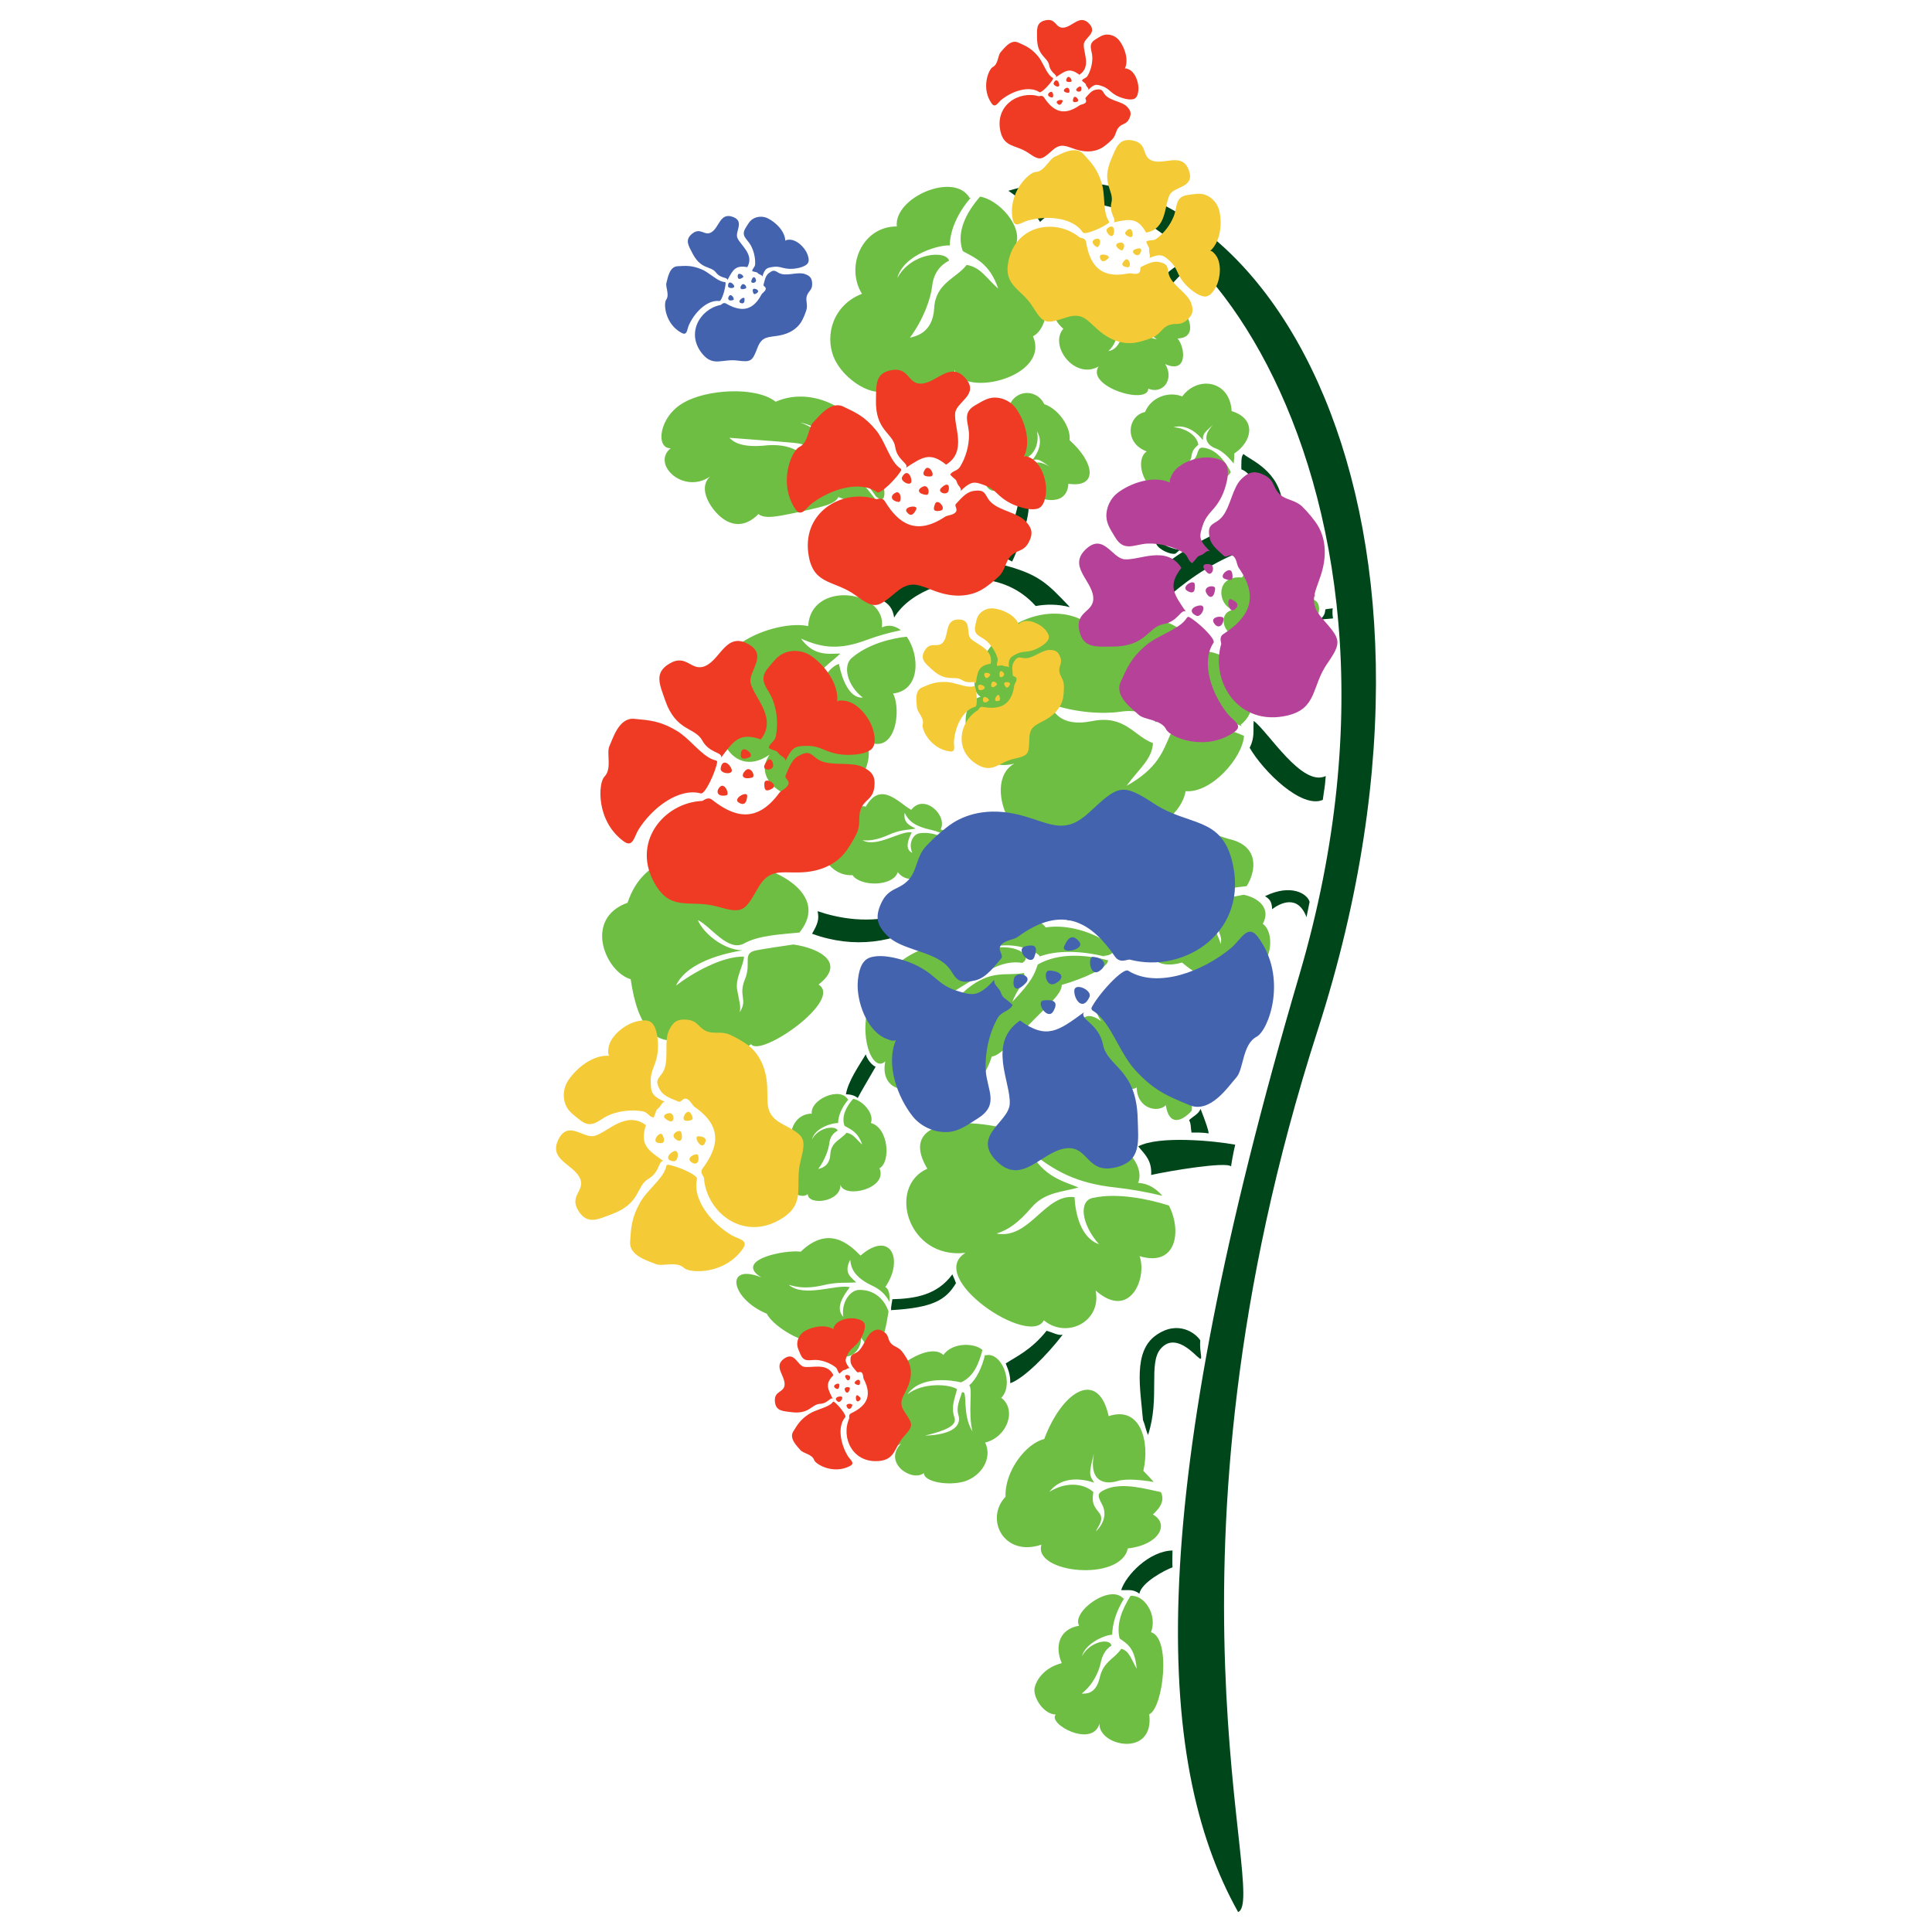 <?xml version="1.0" encoding="utf-8"?>
<!-- Generator: Adobe Illustrator 16.0.0, SVG Export Plug-In . SVG Version: 6.00 Build 0)  -->
<!DOCTYPE svg PUBLIC "-//W3C//DTD SVG 1.1//EN" "http://www.w3.org/Graphics/SVG/1.1/DTD/svg11.dtd">
<svg version="1.1" id="Layer_1" xmlns="http://www.w3.org/2000/svg" xmlns:xlink="http://www.w3.org/1999/xlink" x="0px" y="0px"
	 width="100px" height="100px" viewBox="0 0 100 100" enable-background="new 0 0 100 100" xml:space="preserve">
<path fill="#6EBE44" d="M52.576,12.699c0.389-0.993-0.891-2.367-1.848-2.522c-0.699,0.806-1.253,1.82-0.896,2.82
	c0.655,0.366,1.393,0.635,1.836,1.942c-0.635-0.554-0.9-1.105-1.634-1.227c-0.536,0.702-1.609,0.933-1.681,2.239
	c-0.071,1.306-0.985,1.454-1.257,1.531c0.717-0.975,1.079-2.033,1.153-2.679c0.074-0.645,0.395-1.066,0.876-1.313
	c-0.154-0.543-1.96-0.436-2.682,0.907c0.337-1.271,2.296-1.752,2.718-1.688c0.007-0.743,0.37-1.652,1.099-2.492
	c-0.022,0.01-0.047,0.021-0.068,0.033c-0.798-1.39-3.938-0.024-3.772,1.472c-1.768-0.014-2.69,2.046-1.806,3.486
	c-1.457,0.56-1.942,2.093-1.459,3.279c0.482,1.186,2.169,2.215,2.845,1.619c0.056,1.234,3.465,0.819,3.402-0.962
	c0.491,1.478,4.987,0.353,4.064-1.738C54.659,16.812,54.443,13.199,52.576,12.699z M60.583,38.008
	c-0.383,0.844-0.627,1.75-2.269,2.665c0.633-0.884,1.312-1.357,1.365-2.208c-0.992-0.367-1.449-1.483-3.162-1.139
	c-1.716,0.344-2.041-0.62-2.181-0.899c1.374,0.48,2.806,0.539,3.658,0.411c0.854-0.126,1.448,0.094,1.84,0.548
	c0.688-0.348,0.287-2.316-1.567-2.682c1.707-0.038,2.615,1.979,2.594,2.467c0.974-0.231,2.214-0.121,3.414,0.42
	c-0.019-0.025-0.035-0.051-0.059-0.073c1.699-1.335-0.537-4.375-2.464-3.707c-0.235-1.965-3.062-2.321-4.812-0.873
	c-0.939-1.436-3.01-1.477-4.485-0.556c-1.479,0.919-2.575,3.123-1.701,3.681c-1.601,0.459-0.568,4.108,1.748,3.46
	c-1.854,1.024,0.263,5.645,2.854,3.944c0.947,1.128,5.629-0.28,6.011-2.515c1.35,0.109,2.957-1.754,3.022-2.864
	C63.238,37.576,61.836,37.289,60.583,38.008z M45.053,51.816c0.615-1.766,2.678-3.091,4.013-2.851
	c1.229-1.67,4.536-1.815,5.057-0.96c1.988-0.332,4.568,1.345,3,1.473c0.029,0.012,0.055,0.024,0.078,0.037
	c-1.244-0.312-2.5-0.338-3.383-0.009c-0.045-0.18-1.357-0.975-3.004-0.326c1.89-0.495,2.662,0.364,2.094,0.661
	c-0.451-0.084-1.064-0.006-1.774,0.412c-0.716,0.41-1.893,1.126-3.035,1.885c0.23,0.049,0.744,0.18,1.946-0.943
	c1.29-1.045,2.028-0.656,2.956-0.835c0.138,0.385-0.347,0.812-0.599,1.488c1.049-1.086,1.15-1.457,1.314-1.927
	c1.092-0.619,2.469-0.512,3.635-0.217c0.021,0.382-1.271,0.95-2.396,1.276c0.021,0.479-0.869,1.192-1.649,2.011
	c-0.818,0.78-1.525,1.666-1.97,1.692c-0.366,1.172-1.026,1.696-1.755,1.702c-0.696,0.005-1.462-0.51-1.266-1.489
	c-0.627,2.094-2.857,1.802-2.492,0.039C45.157,55.577,44.374,53.551,45.053,51.816z M66.803,31.24
	c-0.191-0.254-0.898-1.059-1.672-0.846c0.676,0.011,1.337,0.648,1.421,0.941c-0.31,0.224-0.546,0.331-0.687,0.696
	c-0.098,0.252-0.479,0.168-1.166-0.17c0.64,0.495,1.156,0.605,1.333,0.172c0.108-0.267,0.399-0.38,0.573-0.507
	c0.244,0.054-0.479,0.556-0.564,1.258c0.281-0.6,0.945-1.121,0.913-1.285c0.332-0.016,0.711-0.185,1.088-0.472
	c-0.006,0.008-0.011,0.018-0.017,0.028c0.539,0.236,0.137,1.407-0.496,1.464c0.154,0.656-0.689,1.169-1.396,0.832
	c-0.148,0.596-0.851,0.797-1.393,0.573c-0.529-0.23-1.072-0.859-0.885-1.097c-0.52-0.015-0.864-1.17,0.041-1.273
	c-0.819-0.062-1.123-1.794,0.393-1.663c0.251-0.573,2.531-0.557,2.643,0.247c0.534-0.145,1.104,0.381,1.135,0.718
	C67.689,31.124,67.268,31.367,66.803,31.24z M65.361,47.814c0.439-0.787-0.213-1.343-0.986-1.502
	c-0.348,0.07-0.792,0.147-1.048,0.207c-0.449,0.106-0.134,0.478-0.265,1.109c-0.133,0.635,0.265,0.768,0.104,1.243
	c0-0.185-0.134-0.371-0.291-0.82c-0.159-0.449,0.078-0.923,0.078-1.294c-0.659-0.027-1.608,0.634-2.22,1.11
	c0.369-0.768,1.348-1.189,2.166-1.349c-0.605-0.026-1.188-0.686-1.295-1.161c0.346,0.211,0.848,1.24,1.349,0.898
	c0.438-0.3,1.06-0.319,1.575-0.388c0.496-0.794,0.662-2.088-0.913-2.439c-2.222-0.74-3.277-0.528-4.019,1.374
	c-1.32,0.792-1.162,2.483-0.369,2.8c-0.16,1.743,0.477,2.642,1.955,2.219c1.059,0.898,2.219,1.375,3.17,0.211
	C65.678,50.667,66.154,48.396,65.361,47.814z M62.768,24.905c0.483-0.043,0.774-0.191,0.939-0.471
	c-0.195-0.388-0.645-1.109-1.309-1.242c-0.297-0.059-0.334-0.013-0.445,0.334c-0.112,0.348-0.512,0.569-0.926,0.613
	c0.136-0.082,0.578-0.129,0.631-0.463c0.05-0.334,0.113-0.434,0.369-0.661c-0.074-0.464-0.631-0.851-1.28-0.903
	c0.701-0.196,1.315,0.394,1.51,0.671c0.022-0.269-0.038-0.302,0.525-0.787c-0.642,0.673-0.257,1.074,0.159,1.221
	c0.295,0.104,0.664,0.449,0.912,0.779c0.022-0.153,0.035-0.328,0.033-0.523c0.926-0.614,1.18-1.792-0.137-2.194
	c-0.081-1.577-1.743-1.86-2.557-0.759c-0.735-0.293-1.631,0.068-1.924,0.806c-0.908,0.185-1.105,1.608,0.086,2.039
	c-0.789,0.531,0.103,2.819,1.629,1.977C61.525,25.989,62.717,25.584,62.768,24.905z M51.752,25.262
	c0.15,0.382,0.33,0.526,0.594,0.509c0.252-0.403,0.785-1.083,0.739-1.701c-0.021-0.277-0.076-0.306-0.415-0.262
	c-0.337,0.05-0.615-0.167-0.756-0.498c0.104,0.071,0.248,0.42,0.55,0.308c0.308-0.106,0.413-0.084,0.688,0.067
	c0.412-0.214,0.646-0.761,0.522-1.358c0.375,0.603-0.036,1.239-0.245,1.492c0.26-0.042,0.272-0.121,0.896,0.334
	c-0.83-0.514-1.097-0.003-1.124,0.401c-0.02,0.295-0.241,0.741-0.458,1.113c0.136-0.052,0.289-0.117,0.466-0.192
	c0.775,0.527,2.034,0.695,2.089-0.435c1.563,0.226,1.353-1.11,0.063-2.256c0.084-0.609-0.514-1.596-1.312-1.866
	c-0.435-0.909-1.841-0.759-1.897,0.552c-0.772-0.599-2.093,2.008-1.139,2.622C50.745,25.08,51.251,25.687,51.752,25.262z
	 M42.367,50.96c1.402-1.083,0.152-1.86-1.299-2.074c-0.654,0.099-1.458,0.213-1.906,0.3c-0.786,0.15-0.241,0.647-0.607,1.509
	c-0.354,0.861,0.17,1.048-0.275,1.705c0.083-0.256-0.003-0.519-0.118-1.131c-0.128-0.615,0.315-1.253,0.348-1.756
	c-1.134-0.023-2.678,0.852-3.519,1.502c0.467-1.042,2.025-1.595,3.44-1.825c-1.022-0.029-2.038-0.912-2.311-1.564
	c0.65,0.289,1.56,1.677,2.403,1.202c0.752-0.416,1.861-0.461,2.853-0.56c0.473-0.569,0.656-1.251,0.239-1.91
	c-0.393-0.651-1.388-1.28-2.72-1.58c-1.944-0.561-3.169-0.596-4.193-0.299c-0.996,0.315-1.789,0.962-2.22,2.247
	c-2.298,0.826-1.15,3.575,0.162,3.958c0.366,2.549,1.325,3.606,2.915,3.006c1.176,1.291,1.045,2.119,3.316,0.354
	C39.353,54.764,43.664,51.761,42.367,50.96z M35.38,20.846c1.182-0.698,3.756-0.859,4.769-0.052
	c2.192-0.971,4.744,0.933,4.303,2.046c1.282,1.179,1.732,3.601,0.914,2.87c0.012,0.023,0.022,0.045,0.031,0.066
	c-0.587-0.85-1.286-1.667-2.054-1.914c0.051-0.158-0.264-1.641-1.922-1.994c1.72,0.628,1.645,1.837,1.127,1.732
	c-0.262-0.334-0.738-0.622-1.498-0.682c-0.753-0.07-2.034-0.157-3.299-0.258c0.168,0.15,0.515,0.556,1.989,0.386
	c1.522-0.093,1.865,0.627,2.6,1.029c-0.099,0.396-0.642,0.464-1.126,0.864c1.242-0.262,1.482-0.52,1.84-0.802
	c1.065,0.129,1.783,1.076,2.36,1.844c-0.113,0.276-1.114,0.117-2.021-0.253c-0.174,0.415-1.06,0.538-1.96,0.759
	c-0.908,0.176-1.809,0.434-2.175,0.121c-0.738,0.749-1.489,0.616-2.088,0.027c-0.57-0.571-0.982-1.445-0.418-1.971
	c-1.366,0.95-3.06-0.637-2.037-1.463C33.913,23.221,34.104,21.561,35.38,20.846z M44.125,34.023
	c-0.532,0.388-0.29,1.455,0.534,2.084c-0.727,0.049-1.091-1.018-1.237-1.746c-1.113,0.388-1.332,2.861-2.593,3.2
	c0.388-0.387,0.703-0.872,1.091-1.89c0.389-1.018,1.09-1.357,1.576-1.843c-0.583,0-1.358,0.17-2.037-0.774
	c1.042,0.46,1.935,0.62,3.394,0.071c0.582-0.218,1.21-0.39,1.775-0.504c-0.283-0.228-0.621-0.312-0.981-0.146
	c0.256-1.942-3.687-2.458-3.816-0.067c-1.679-0.377-5.784,1.253-4.008,3.425c-1.357,1.617-0.065,4.654,2.004,3.232
	c-1.293,1.939,3.038,3.231,3.361,1.681c0.97,0.453,2.132-1.034,1.68-2.392c1.487,0.776,1.803-1.604,1.357-2.456
	c1.439-0.174,1.377-1.994,0.709-2.943C46.166,33.032,44.965,33.321,44.125,34.023z M59.23,16.332
	c-0.324,0.191-0.02,0.813,0.643,1.219c-0.504-0.012-0.896-0.641-1.092-1.065c-0.733,0.16-0.57,1.56-1.412,1.684
	c0.223-0.2,0.382-0.458,0.523-1.019c0.141-0.561,0.592-0.715,0.869-0.965c-0.408-0.032-0.933,0.021-1.529-0.556
	c0.791,0.321,1.438,0.461,2.394,0.229c0.382-0.093,0.802-0.158,1.185-0.191c-0.229-0.146-0.477-0.212-0.707-0.137
	c-0.069-1.094-2.908-1.607-2.69-0.25c-1.229-0.306-3.903,0.398-2.376,1.736c-0.747,0.848,0.552,2.653,1.822,1.956
	c-0.659,1.036,2.551,2.013,2.576,1.145c0.74,0.311,1.367-0.475,0.875-1.274c1.146,0.525,1.061-0.816,0.641-1.326
	c0.986-0.022,0.71-1.063,0.117-1.642C60.537,15.877,59.73,15.977,59.23,16.332z M56.604,61.997c-0.772,0.11-0.672,1.325,0.278,2.403
	c-0.96-0.336-1.222-1.614-1.265-2.435c-1.537-0.194-2.319,2.206-4.036,1.884c0.586-0.188,1.094-0.516,1.808-1.347
	c0.711-0.833,1.699-0.805,2.432-1.042c-0.762-0.309-1.812-0.546-2.51-1.869c1.271,1.022,2.407,1.659,4.426,1.873
	c0.807,0.09,1.662,0.244,2.426,0.43c-0.324-0.381-0.748-0.646-1.253-0.668c0.724-1.843-4.329-4.461-4.979-2.096
	c-2.121-1.273-7.819-1.793-5.932,1.362c-2.099,0.925-1.018,4.705,1.973,4.354c-2.082,1.287,3.324,4.903,4.058,3.494
	c1.179,0.977,3,0.079,2.681-1.544c1.788,1.579,2.681-0.678,2.271-1.78c1.916,0.586,2.201-1.301,1.52-2.619
	C59.473,62.068,57.844,61.727,56.604,61.997z M45.076,58.127c0.194-0.493-0.442-1.176-0.917-1.253
	c-0.348,0.399-0.624,0.903-0.446,1.401c0.325,0.183,0.692,0.313,0.913,0.966c-0.316-0.277-0.448-0.55-0.813-0.61
	c-0.267,0.35-0.801,0.464-0.836,1.113c-0.035,0.648-0.49,0.724-0.625,0.761c0.356-0.483,0.536-1.011,0.573-1.331
	c0.037-0.32,0.197-0.529,0.436-0.652c-0.077-0.271-0.974-0.217-1.333,0.451c0.167-0.634,1.142-0.871,1.352-0.84
	c0.003-0.371,0.183-0.82,0.546-1.238c-0.011,0.004-0.024,0.011-0.035,0.018c-0.396-0.691-1.957-0.014-1.875,0.73
	c-0.878-0.008-1.338,1.019-0.897,1.732c-0.725,0.275-0.966,1.04-0.725,1.629c0.239,0.591,1.078,1.104,1.414,0.805
	c0.028,0.614,1.722,0.407,1.691-0.478c0.245,0.733,2.478,0.177,2.021-0.863C46.111,60.172,46.005,58.376,45.076,58.127z
	 M60.958,55.7c-0.315-0.312-0.849-0.173-0.979,0.397c-0.203-0.494,0.275-0.728,0.645-0.82c-0.449-0.646-1.999-0.844-2.516-1.666
	c0.32,0.265,0.699,0.49,1.396,0.754c0.694,0.26,1.057,0.664,1.424,0.949c-0.123-0.346-0.416-0.799,0.006-1.135
	c-0.086,0.538,0.11,1.057,0.607,1.938c0.189,0.354,0.307,0.75,0.318,1.129c0.119-0.215,0.168-0.442,0.07-0.663
	c0.995-0.104,0.889-2.178-0.56-2.201c-0.343-0.834-0.956-2.85-2.394-2.313c-0.646-0.973-3.043-0.764-1.979,0.785
	c-1.548-1.144-1.398,1.775-0.1,2.164c0.14,0.709,1.377,1.64,1.938,1.267c0.032,1.144,1.134,1.319,1.509,0.916
	c0.156,1.083,0.809,0.872,1.34,0.291C61.751,56.948,61.512,56.195,60.958,55.7z M47.625,43.127
	c-0.352,0.023-0.628,0.518-0.404,1.017c-0.422-0.189-0.201-0.723-0.029-1.057c-0.574-0.114-1.792,0.811-2.548,0.406
	c0.353,0.03,0.751-0.012,1.364-0.285c0.597-0.276,1.013-0.246,1.387-0.321c-0.261-0.142-0.656-0.273-0.569-0.816
	c0.206,0.452,0.579,0.714,1.373,0.884c0.312,0.072,0.621,0.194,0.875,0.362c-0.078-0.197-0.2-0.344-0.387-0.389
	c0.375-0.715-0.846-1.885-1.522-1.011c-0.668-0.371-1.573-1.524-2.354-0.166c-0.608-0.199-2.599,0.93-1.337,1.681
	c-1.676-0.451-0.877,1.965,0.652,1.865c0.419,0.61,2.108,0.592,2.341-0.154c0.692,0.843,1.713-0.043,1.672-0.593
	c0.818,0.476,1.115-0.296,1.003-0.977C48.808,43.279,48.223,43.05,47.625,43.127z M59.673,78.391
	c0.476-0.436,0.589-0.783,0.414-1.16c-0.729-0.145-2.019-0.543-2.897-0.127c-0.396,0.188-0.404,0.285-0.15,0.761
	c0.259,0.469,0.1,1-0.311,1.396c0.047-0.191,0.478-0.603,0.145-0.982c-0.322-0.394-0.354-0.563-0.283-1.053
	c-0.544-0.486-1.473-0.521-2.277-0.005c0.676-0.895,1.836-0.646,2.32-0.479c-0.207-0.36-0.331-0.334-0.01-1.51
	c-0.292,1.515,0.604,1.614,1.211,1.428c0.443-0.137,1.218-0.063,1.883,0.047c-0.148-0.171-0.33-0.361-0.539-0.578
	c0.344-1.441-0.109-3.389-1.794-2.83c-0.536-2.43-2.376-1.361-3.337,1.186c-0.938,0.222-2.052,1.658-2.001,2.985
	c-1.091,1.153-0.093,3.142,1.858,2.481c-0.447,1.479,4.102,1.947,4.471,0.195C59.964,79.979,60.57,78.891,59.673,78.391z
	 M49.741,71.551c-0.469-0.111-2.074-0.373-2.773,0.62c0.802-0.638,2.19-0.528,2.571-0.267c-0.147,0.562-0.32,0.914-0.134,1.479
	c0.128,0.387-0.399,0.656-1.529,0.924c1.226-0.037,1.938-0.406,1.728-1.084c-0.129-0.418,0.102-0.832,0.183-1.146
	c0.339-0.175-0.026,1.11,0.55,2.018c-0.248-0.974,0.026-2.228-0.169-2.386c0.375-0.34,0.657-0.902,0.82-1.604
	c0.003,0.016,0.006,0.033,0.008,0.051c0.861-0.243,1.518,1.516,0.829,2.193c0.815,0.616,0.319,2.03-0.832,2.318
	c0.399,0.841-0.229,1.751-1.08,2.014c-0.842,0.237-2.085,0.026-2.094-0.434c-0.622,0.48-2.141-0.539-1.18-1.53
	c-1.019,0.718-3.045-1.021-1.144-2.327c-0.257-0.912,2.433-3.093,3.335-2.258c0.487-0.684,1.658-0.615,2.021-0.255
	C50.67,70.563,50.41,71.253,49.741,71.551z M44.478,66.766c-0.429-0.011-0.948,0.588-0.829,1.392
	c-0.428-0.448-0.012-1.076,0.338-1.531c-0.661-0.181-2.37,0.563-3.164-0.127c0.419,0.123,0.9,0.218,1.715,0.039
	c0.807-0.206,1.302-0.118,1.779-0.165c-0.237-0.248-0.68-0.463-0.307-1.173c0.041,0.6,0.385,1.001,1.223,1.39
	c0.329,0.161,0.613,0.422,0.808,0.793c0.019-0.387-0.029-0.672-0.218-0.771c0.97-1.389,0.294-2.979-1.282-1.625
	c-0.567-0.566-1.639-1.603-3.096-0.201c-0.865-0.113-3.487,0.443-2.038,1.331c-1.929-0.771-1.584,1.114,0.285,1.879
	c0.317,0.705,2.491,2.011,2.868,1.159c0.722,1.642,1.981,1.158,2.017,0.078c0.841,1.351,1.202,0.05,1.413-1.35
	C45.766,67.214,45.22,66.752,44.478,66.766z M59.575,84.482c0.353-0.916-0.367-1.961-1.06-1.877
	c-0.459,0.729-0.74,1.473-0.563,2.203c0.364,0.26,0.784,0.455,0.883,1.566c-0.284-0.498-0.392-0.936-0.799-1.033
	c-0.354,0.531-0.935,0.647-1.121,1.521c-0.214,0.883-0.771,0.798-0.929,0.797c0.59-0.448,0.897-1.152,0.986-1.587
	c0.088-0.437,0.273-0.718,0.56-0.896c-0.079-0.403-1.118-0.228-1.532,0.552c0.2-0.729,1.305-1.133,1.566-1.111
	c0.013-0.532,0.178-1.18,0.633-1.907c-0.016,0.011-0.032,0.022-0.047,0.035c-0.701-0.793-2.713,0.7-2.295,1.401
	c-1.107,0.193-1.246,1.148-0.9,1.938c-0.809,0.207-1.268,0.75-1.4,1.253c-0.121,0.481,0.446,1.396,1.09,1.407
	c-0.446,0.484,1.899,1.752,2.262,0.47c-0.059,1.168,2.854,1.786,2.576-0.485C60.204,88.418,60.637,84.793,59.575,84.482z"/>
<path fill="#00461B" d="M53.834,11.485c5.495-5.284,21.348,12.023,13.422,38.972c-7.927,26.951-7.609,40.586-3.171,48.511
	c1.586-0.634-4.756-18.071,4.122-45.657c8.877-27.583-3.486-47.242-16.012-43.436C53.357,10.667,53.834,11.485,53.834,11.485z
	 M64.891,37.313c0.754,0.555,2.498,3.449,3.729,2.854c-0.057,0.72-0.073,0.622-0.152,1.234c-1.09,0.477-3.07-1.465-3.785-2.694
	C64.957,38.153,64.852,37.829,64.891,37.313z M55.227,47.615c0.588-0.748,1.672-2.224,1.617-3.402
	c0.361,0.088,0.706-0.061,1.006-0.104c-0.104,0.969-0.672,2.671-1.886,3.721C55.797,47.667,55.418,47.625,55.227,47.615z
	 M68.98,31.486c-0.127,0.013-0.254,0.032-0.381,0.053c-0.022,0.29-0.102,0.361-0.271,0.53c0.194-0.016,0.424-0.039,0.669-0.059
	C68.965,31.833,68.959,31.657,68.98,31.486z M65.844,47.06c0.407-0.309,1.331-0.79,1.78,0.413c0.006-0.023,0.129-0.63,0.161-0.79
	c-0.109-0.417-0.954-0.962-2.309-0.297C65.716,46.533,65.834,46.672,65.844,47.06z M67.811,26.679
	c-3.408-0.714-8.957,2.854-9.694,5.072c0.846-0.159,1.108-0.211,1.479-0.053c0.846-0.792,3.91-3.964,8.453-3.805
	C67.996,27.365,67.811,26.679,67.811,26.679z M52.243,43.118c-1.981,3.883-5.852,6.798-10.211,5.213
	c0.286-0.501,0.381-0.739,0.286-1.168c2.099,0.716,6.537,1.319,9.209-4.916C51.75,42.82,51.927,42.879,52.243,43.118z
	 M64.361,23.498c0.344,0.317,1.875,0.846,2.033,2.642c-0.316,0.053-0.526,0.106-0.791,0.133c-0.266-0.688-0.769-1.77-1.351-1.981
	C64.255,23.947,64.229,23.63,64.361,23.498z M52.734,25.902c-0.24,1.255-0.67,2.209-1.195,2.853
	c0.298,0.025,0.585,0.168,0.848,0.311c0.235-0.461,1.023-2.45,0.823-3.058C52.911,25.918,52.734,25.902,52.734,25.902z
	 M59.588,27.406c0.354,0.21,0.383,0.53,0.581,0.718c0.2,0.188,0.746,0.322,0.896,0.346c-0.102,0.071-0.172,0.156-0.23,0.188
	c-0.225,0.062-0.834-0.191-0.98-0.49c-0.148-0.3-0.305-0.488-0.371-0.519C59.514,27.563,59.588,27.406,59.588,27.406z
	 M45.675,26.126c0.347,0.932,1.772,2.141,2.727,2.594c-0.335,0.096-0.62,0.262-0.955,0.381c-0.875-0.268-2.817-1.66-3.03-2.762
	C44.776,26.508,45.54,26.452,45.675,26.126z M45.61,31.035c0.764-0.944,2.633-2.761,6.25-1.813c1.891,0.495,2.314,0.929,3.518,2.204
	c-0.641-0.168-1.249-0.153-1.771-0.058c-0.791-0.891-1.86-1.336-2.959-1.384c-1.205-0.053-3.482,0.5-4.367,1.98
	C46.207,31.464,45.992,31.25,45.61,31.035z M61.301,13.537c-0.404,0.184-1.145,0.72-1.347,1.126
	c0.147,0.111,0.351,0.276,0.351,0.424c0.258-0.277,1.09-1.22,1.237-1.201C61.338,13.72,61.301,13.537,61.301,13.537z M63.934,59.249
	c-1.074-0.202-3.961-0.481-5.019,0.088c0.358,0.429,0.715,0.739,0.668,1.479c0.946-0.213,3.886-0.701,4.135-0.444
	C63.807,59.773,63.934,59.249,63.934,59.249z M44.398,56.831c0.157-0.313,0.49-0.856,0.925-1.617
	c-0.193-0.069-0.447-0.394-0.511-0.64c-0.377,0.627-0.916,1.394-1.026,2.068C44.084,56.643,44.267,56.727,44.398,56.831z
	 M61.547,57.977c0.247-0.229,0.471-0.299,0.596-0.58c0.283,0.736,0.414,1.109,0.414,1.268c-0.363-0.061-0.759-0.043-0.885-0.043
	C61.625,58.369,61.654,58.161,61.547,57.977z M49.419,43.95c0.2-0.079,0.454-0.161,0.8-0.032c0.157-0.345,0.267-0.47,0.267-0.721
	c-0.379-0.12-0.779-0.143-1.176,0C49.366,43.436,49.513,43.66,49.419,43.95z M59.161,73.501c-0.142-1.647-0.519-3.53,0.659-4.378
	c1.177-0.848,2.117-0.071,2.307,0.259c-0.07,0.659,0.234,1.201-0.165,0.824s-1.224-1.154-1.883-0.399
	c-0.659,0.754-0.022,2.563-0.659,4.471C59.303,73.995,59.256,73.712,59.161,73.501z M52.055,70.573
	c0.52-0.345,1.318-0.689,2.118-1.694c0.376,0.111,0.581,0.253,0.831,0.206c-0.831,1.081-2.023,2.272-2.714,2.51
	C52.307,71.124,52.148,70.811,52.055,70.573z M46.187,67.248c1.114-0.03,2.306-0.188,3.106-1.287
	c0.079,0.173,0.157,0.362,0.188,0.456c-0.518,0.863-1.176,1.271-3.357,1.396C46.108,67.625,46.171,67.438,46.187,67.248z
	 M58.032,82.302c0.235-0.753,1.436-2.024,2.657-2.048c0,0.212-0.021,0.612,0,0.871c-0.398,0.143-1.601,0.777-1.717,1.364
	C58.645,82.23,58.361,82.325,58.032,82.302z"/>
<path fill="#B64198" d="M66.625,37.038c1.564-0.362,1.251-1.507,2.074-2.693c0.781-1.128,0.689-1.255-0.247-2.317
	c-0.749-0.85-0.386-1.328-0.079-2.273c0.367-1.138,0.171-1.99-0.163-2.552c-0.167-0.279-0.517-0.701-0.808-0.983
	c-0.353-0.338-0.795-0.332-1.107-0.587c-0.439-0.363-0.275-0.758-0.859-1.046c-0.506-0.248-0.804-0.162-1.179,0.204
	c-0.465,0.451-0.553,1.4-0.981,1.938c-0.377,0.473-0.838,0.278-0.662,1.117c0.084,0.403,0.498,0.699,0.748,0.933
	c0.127,0.118,0.312-0.159,0.498,0.028c0.16,0.158,0.152,0.435,0.257,0.583c1.137,1.63,0.427,2.634-0.788,3.424
	c-0.266,0.17-0.1,0.446-0.12,0.521C62.641,35.285,64.107,37.619,66.625,37.038z M61.161,32.281c-0.517,0.424-1.32,0.673-1.853,1.126
	c-0.785,0.672-0.979,1.179-1.309,1.905c-0.33,0.734,0.643,1.4,0.93,1.678c0.297,0.285,1.17,0.238,1.432,0.764
	c0.213,0.424,2.06,1.176,3.531,0.132c0.484-0.345-0.076-0.597-0.351-0.937c-0.84-1.046-1.383-2.667-0.74-3.666
	c0.192-0.169-0.858-1.158-1.282-1.359c-0.023,0.01-0.047,0.02-0.07,0.028C61.374,32.073,61.277,32.184,61.161,32.281z M57.57,33.467
	c1.777-0.001,1.846-1.02,2.65-1.161c0.762-0.134,0.896-0.799,1.158-0.649c-0.607-0.894-0.958-1.327-0.229-2.266
	c-0.772-1.194-2.18-0.37-2.95-0.443c-0.642-0.06-1.078-1.364-1.981-0.535c-0.955,0.88,0.271,1.603,0.365,2.467
	c0.09,0.833-0.947,0.708-0.716,1.769C56.066,33.567,56.743,33.467,57.57,33.467z M62.621,28.519
	c-0.166-0.152-0.396-0.393-0.469-0.633c-0.066-0.224,0.039-0.485,0.105-0.698c0.104-0.32,0.266-0.532,0.485-0.773
	c0.338-0.368,0.553-0.757,0.694-1.253c0.086-0.297,0.172-0.692,0.078-1.016c-0.099-0.342-0.535-0.426-0.828-0.46
	c-0.693-0.08-1.808,0.278-2.076,0.991c-0.041,0.11-0.088,0.176-0.047,0.302c-0.865-0.392-2.033,0.017-2.709,0.526
	c-0.357,0.27-0.608,0.749-0.588,1.244c0.021,0.406,0.25,0.715,0.459,1.067c0.465,0.782,1.004,0.34,1.691,0.319
	c0.607-0.017,1.279,0.142,1.829,0.463c0.254,0.148,0.224,0.419,0.457,0.549c0.112-0.097,0.192-0.217,0.274-0.311
	c0.062-0.07,0.176-0.086,0.239-0.122C62.354,28.643,62.463,28.482,62.621,28.519z M63.339,32.031
	c0.019-0.188-0.692-0.137-0.522,0.187C62.984,32.54,63.291,32.483,63.339,32.031z M61.843,30.25
	c-0.026-0.312-0.745,0.118-0.392,0.332C61.807,30.794,61.868,30.558,61.843,30.25z M62.896,30.469
	c0.015-0.223-0.649-0.139-0.457,0.222C62.629,31.05,62.863,30.911,62.896,30.469z M63.775,29.655
	c-0.086-0.403-0.739,0.165-0.387,0.304C63.745,30.097,63.85,30.009,63.775,29.655z M61.923,31.871
	c0.24,0.116,0.548-0.525,0.228-0.533C61.827,31.33,61.414,31.625,61.923,31.871z M62.479,29.634
	c0.264,0.255,0.453-0.344,0.158-0.419C62.344,29.141,62.1,29.261,62.479,29.634z M63.729,31.021
	c-0.283-0.124-0.129,0.774,0.17,0.533C64.197,31.313,64.008,31.142,63.729,31.021z"/>
<path fill="#F4CB36" d="M52.184,13.583c-0.226,1.227,0.688,1.356,1.279,2.308c0.563,0.905,0.684,0.879,1.729,0.539
	c0.836-0.272,1.063,0.134,1.646,0.645c0.698,0.613,1.365,0.736,1.868,0.671c0.25-0.034,0.658-0.152,0.949-0.273
	c0.351-0.145,0.48-0.464,0.761-0.607c0.396-0.203,0.625,0.037,1.011-0.292c0.333-0.283,0.362-0.522,0.219-0.903
	c-0.179-0.47-0.826-0.826-1.078-1.297c-0.223-0.414,0.06-0.682-0.592-0.816c-0.313-0.064-0.652,0.139-0.896,0.246
	c-0.123,0.054,0.018,0.27-0.174,0.346c-0.162,0.066-0.356-0.026-0.493,0.002c-1.513,0.308-2.011-0.509-2.197-1.618
	c-0.04-0.24-0.288-0.207-0.334-0.246C54.66,11.284,52.545,11.611,52.184,13.583z M57.258,11.157
	c-0.145-0.499-0.072-1.148-0.23-1.667c-0.236-0.767-0.539-1.063-0.953-1.521c-0.424-0.461-1.196,0.025-1.482,0.146
	c-0.294,0.123-0.529,0.76-0.984,0.785c-0.367,0.02-1.474,1.104-1.184,2.477c0.098,0.451,0.448,0.129,0.775,0.039
	c1.005-0.276,2.324-0.163,2.84,0.603c0.063,0.19,1.091-0.256,1.363-0.497c0-0.02,0-0.038,0.002-0.058
	C57.341,11.372,57.291,11.271,57.258,11.157z M57.52,8.232c-0.547,1.267,0.157,1.629,0.01,2.246
	c-0.139,0.584,0.295,0.886,0.104,1.027c0.824-0.159,1.241-0.274,1.687,0.534c1.091-0.183,0.937-1.439,1.227-1.966
	c0.241-0.439,1.307-0.348,0.992-1.247c-0.333-0.953-1.227-0.301-1.871-0.5c-0.622-0.193-0.213-0.895-1.04-1.056
	C57.911,7.129,57.773,7.643,57.52,8.232z M59.488,13.357c0.16-0.071,0.402-0.162,0.596-0.139c0.182,0.021,0.334,0.177,0.465,0.292
	c0.195,0.173,0.299,0.352,0.401,0.584c0.157,0.354,0.368,0.627,0.679,0.882c0.186,0.152,0.439,0.336,0.7,0.369
	c0.274,0.036,0.47-0.25,0.583-0.448c0.271-0.471,0.359-1.374-0.066-1.787c-0.063-0.063-0.098-0.116-0.201-0.125
	c0.547-0.498,0.617-1.456,0.461-2.094c-0.082-0.338-0.344-0.665-0.703-0.801c-0.297-0.112-0.59-0.042-0.902-0.002
	c-0.7,0.09-0.552,0.611-0.748,1.107c-0.176,0.439-0.496,0.869-0.896,1.161c-0.184,0.135-0.367,0.03-0.53,0.156
	c0.034,0.11,0.096,0.205,0.137,0.292c0.031,0.065,0.007,0.152,0.015,0.209C59.482,13.129,59.563,13.255,59.488,13.357z
	 M56.766,12.785c0.125,0.071,0.312-0.451,0.027-0.431C56.512,12.376,56.457,12.612,56.766,12.785z M58.495,12.269
	c0.229,0.077,0.146-0.567-0.116-0.381C58.118,12.074,58.268,12.191,58.495,12.269z M58.016,12.951
	c0.153,0.08,0.299-0.419-0.019-0.394C57.684,12.582,57.71,12.792,58.016,12.951z M58.322,13.83c0.314,0.063,0.111-0.578-0.098-0.369
	C58.018,13.671,58.047,13.773,58.322,13.83z M57.314,11.826c-0.156,0.135,0.205,0.552,0.311,0.325S57.646,11.539,57.314,11.826z
	 M58.738,12.911c-0.264,0.107,0.104,0.428,0.248,0.242C59.13,12.967,59.121,12.755,58.738,12.911z M57.363,13.375
	c0.176-0.164-0.512-0.331-0.432-0.044C57.012,13.619,57.191,13.537,57.363,13.375z M40.522,63.034
	c1.221-0.804,0.592-1.683,0.919-2.955c0.31-1.211,0.192-1.291-0.943-1.899c-0.908-0.488-0.75-1.013-0.787-1.916
	c-0.045-1.09-0.482-1.755-0.946-2.129c-0.23-0.186-0.662-0.436-1-0.584c-0.406-0.179-0.783-0.033-1.13-0.152
	c-0.492-0.17-0.476-0.559-1.065-0.618c-0.51-0.054-0.736,0.114-0.941,0.547c-0.254,0.53-0.03,1.368-0.227,1.966
	c-0.171,0.521-0.625,0.502-0.211,1.163c0.2,0.315,0.646,0.438,0.934,0.562c0.146,0.061,0.214-0.233,0.434-0.136
	c0.187,0.085,0.267,0.323,0.401,0.417c1.487,1.033,1.198,2.115,0.41,3.174c-0.17,0.229,0.058,0.41,0.063,0.481
	C36.566,62.798,38.557,64.325,40.522,63.034z M34.354,60.699c-0.307,0.525-0.916,0.992-1.225,1.547
	c-0.458,0.822-0.465,1.316-0.515,2.04c-0.05,0.731,0.99,0.993,1.323,1.139c0.343,0.149,1.074-0.166,1.464,0.2
	c0.314,0.295,2.128,0.354,3.057-1.005c0.305-0.446-0.254-0.485-0.595-0.688c-1.048-0.627-2.024-1.84-1.791-2.896
	c0.111-0.205-1.101-0.718-1.526-0.754c-0.017,0.016-0.033,0.03-0.051,0.047C34.468,60.454,34.423,60.579,34.354,60.699z
	 M31.663,62.848c1.517-0.563,1.253-1.453,1.896-1.828c0.609-0.354,0.513-0.967,0.786-0.922c-0.803-0.567-1.238-0.83-0.914-1.861
	c-1.038-0.773-1.978,0.373-2.66,0.557c-0.567,0.15-1.352-0.824-1.86,0.17c-0.539,1.055,0.738,1.282,1.092,1.991
	c0.339,0.685-0.586,0.903-0.053,1.735C30.41,63.408,30.957,63.109,31.663,62.848z M34.411,57.025c-0.19-0.077-0.464-0.211-0.6-0.395
	c-0.128-0.17-0.122-0.426-0.129-0.63c-0.012-0.308,0.057-0.537,0.169-0.813c0.172-0.422,0.232-0.82,0.198-1.291
	c-0.021-0.279-0.072-0.646-0.255-0.893c-0.192-0.261-0.592-0.195-0.852-0.131c-0.619,0.15-1.456,0.809-1.46,1.503
	c0,0.106-0.019,0.179,0.057,0.272c-0.864-0.063-1.733,0.658-2.148,1.306c-0.221,0.344-0.284,0.832-0.108,1.247
	c0.144,0.341,0.44,0.531,0.729,0.767c0.645,0.521,0.966-0.026,1.545-0.263c0.514-0.207,1.138-0.283,1.709-0.184
	c0.263,0.047,0.323,0.287,0.563,0.323c0.065-0.116,0.097-0.245,0.137-0.352c0.03-0.08,0.123-0.13,0.167-0.183
	C34.222,57.216,34.263,57.044,34.411,57.025z M36.134,59.798c-0.043-0.164-0.635,0.103-0.388,0.325
	C35.993,60.344,36.235,60.199,36.134,59.798z M34.293,58.75c-0.121-0.258-0.599,0.336-0.229,0.406
	C34.433,59.227,34.413,59.005,34.293,58.75z M35.261,58.604c-0.058-0.194-0.598,0.086-0.32,0.334
	C35.217,59.186,35.373,58.992,35.261,58.604z M35.755,57.631c-0.201-0.316-0.579,0.375-0.233,0.381
	C35.869,58.018,35.931,57.91,35.755,57.631z M34.874,60.107c0.242,0.022,0.302-0.621,0.025-0.525
	C34.621,59.677,34.362,60.061,34.874,60.107z M34.641,58.023c0.304,0.135,0.277-0.438,0.002-0.408
	C34.37,57.645,34.199,57.825,34.641,58.023z M36.146,58.813c-0.281-0.017,0.134,0.701,0.313,0.401
	C36.64,58.913,36.424,58.826,36.146,58.813z M50.611,39.589c0.781,0.449,1.091-0.142,1.883-0.316
	c0.753-0.166,0.765-0.253,0.783-1.048c0.017-0.636,0.349-0.694,0.836-0.967c0.588-0.328,0.832-0.753,0.908-1.113
	c0.037-0.178,0.057-0.485,0.043-0.713c-0.016-0.273-0.199-0.44-0.23-0.665c-0.043-0.318,0.176-0.417,0.045-0.759
	c-0.111-0.295-0.268-0.373-0.563-0.366c-0.363,0.008-0.765,0.365-1.146,0.422c-0.335,0.051-0.449-0.205-0.699,0.208
	c-0.119,0.198-0.062,0.478-0.048,0.67c0.007,0.097,0.188,0.053,0.194,0.202c0.006,0.126-0.104,0.237-0.117,0.337
	c-0.154,1.106-0.832,1.248-1.634,1.109c-0.173-0.031-0.21,0.146-0.248,0.168C49.641,37.346,49.354,38.867,50.611,39.589z
	 M50.18,35.543c-0.375-0.023-0.801-0.228-1.193-0.244c-0.58-0.023-0.854,0.111-1.266,0.285c-0.417,0.176-0.271,0.821-0.259,1.045
	c0.013,0.23,0.39,0.545,0.298,0.862c-0.075,0.255,0.398,1.27,1.404,1.403c0.331,0.043,0.196-0.275,0.213-0.52
	c0.055-0.751,0.45-1.625,1.096-1.792c0.144,0.004,0.087-0.806-0.01-1.05c-0.013-0.005-0.026-0.01-0.04-0.015
	C50.346,35.539,50.265,35.548,50.18,35.543z M48.248,34.66c0.732,0.679,1.15,0.286,1.535,0.535c0.365,0.236,0.674,0.014,0.726,0.177
	c0.091-0.601,0.112-0.913,0.771-1.021c0.14-0.788-0.756-0.985-1.044-1.31c-0.241-0.27,0.077-0.974-0.611-0.977
	c-0.731-0.003-0.501,0.763-0.792,1.155c-0.281,0.377-0.661-0.071-0.971,0.455C47.591,34.126,47.908,34.344,48.248,34.66z
	 M52.219,34.552c-0.011-0.126-0.014-0.314,0.049-0.439c0.061-0.118,0.201-0.186,0.313-0.247c0.166-0.092,0.313-0.118,0.496-0.133
	c0.277-0.022,0.517-0.101,0.765-0.25c0.147-0.089,0.336-0.219,0.423-0.388c0.09-0.178-0.06-0.38-0.166-0.506
	c-0.257-0.298-0.852-0.576-1.234-0.386c-0.059,0.03-0.104,0.04-0.135,0.107c-0.207-0.492-0.846-0.771-1.315-0.819
	c-0.251-0.026-0.537,0.076-0.718,0.288c-0.147,0.174-0.17,0.391-0.218,0.615c-0.107,0.5,0.285,0.524,0.576,0.777
	c0.256,0.226,0.473,0.548,0.574,0.89c0.049,0.158-0.066,0.258-0.021,0.401c0.084,0.003,0.164-0.016,0.231-0.023
	c0.054-0.005,0.104,0.032,0.146,0.042C52.063,34.501,52.167,34.476,52.219,34.552z M51.172,36.272
	c0.079-0.069-0.232-0.321-0.287-0.123C50.832,36.347,50.979,36.44,51.172,36.272z M51.236,34.968
	c0.106-0.139-0.354-0.236-0.288-0.013C51.014,35.177,51.129,35.104,51.236,34.968z M51.586,35.46
	c0.092-0.086-0.214-0.305-0.271-0.083C51.254,35.597,51.404,35.63,51.586,35.46z M52.26,35.461c0.118-0.199-0.367-0.214-0.275-0.022
	C52.077,35.631,52.154,35.636,52.26,35.461z M50.648,35.666c0.056,0.14,0.428-0.007,0.297-0.133
	C50.816,35.406,50.534,35.37,50.648,35.666z M51.732,34.957c0.012,0.205,0.316,0.032,0.227-0.112
	C51.866,34.702,51.721,34.658,51.732,34.957z M51.719,36.005c-0.07-0.159-0.35,0.27-0.135,0.284
	C51.799,36.305,51.787,36.162,51.719,36.005z"/>
<path fill="#EF3B24" d="M45.508,75.62c0.855-0.082,0.769-0.712,1.289-1.284c0.494-0.543,0.454-0.617,0.031-1.245
	c-0.338-0.503-0.112-0.731,0.117-1.212c0.275-0.578,0.23-1.044,0.093-1.365c-0.07-0.158-0.225-0.406-0.36-0.576
	c-0.163-0.205-0.398-0.23-0.546-0.39c-0.209-0.224-0.094-0.422-0.384-0.614c-0.25-0.168-0.415-0.143-0.639,0.024
	c-0.278,0.207-0.391,0.704-0.657,0.96c-0.232,0.225-0.463,0.089-0.429,0.546c0.018,0.22,0.215,0.405,0.333,0.547
	c0.059,0.072,0.175-0.062,0.262,0.05c0.074,0.098,0.05,0.241,0.094,0.328c0.49,0.943,0.042,1.428-0.657,1.762
	c-0.152,0.072-0.083,0.229-0.1,0.269C43.517,74.412,44.133,75.752,45.508,75.62z M42.942,72.715
	c-0.303,0.188-0.747,0.266-1.061,0.469c-0.464,0.301-0.603,0.558-0.827,0.918c-0.226,0.366,0.242,0.789,0.376,0.955
	c0.137,0.172,0.604,0.209,0.706,0.506c0.083,0.238,1.01,0.769,1.864,0.315c0.281-0.147,0.001-0.321-0.121-0.521
	c-0.372-0.614-0.546-1.514-0.136-1.996c0.114-0.076-0.375-0.676-0.586-0.813c-0.013,0.003-0.025,0.008-0.039,0.012
	C43.07,72.619,43.012,72.672,42.942,72.715z M40.955,73.093c0.943,0.124,1.05-0.411,1.487-0.43c0.414-0.019,0.532-0.361,0.661-0.263
	c-0.26-0.519-0.415-0.771,0.036-1.219c-0.327-0.688-1.13-0.35-1.534-0.44c-0.336-0.077-0.477-0.8-1.014-0.423
	c-0.569,0.398,0.032,0.869,0.021,1.334c-0.01,0.447-0.552,0.311-0.503,0.889C40.151,73.041,40.517,73.035,40.955,73.093z
	 M43.98,70.822c-0.078-0.094-0.183-0.237-0.204-0.369c-0.021-0.124,0.053-0.255,0.105-0.362c0.078-0.163,0.177-0.265,0.311-0.377
	c0.205-0.172,0.346-0.362,0.457-0.616c0.066-0.149,0.14-0.354,0.113-0.533c-0.028-0.188-0.254-0.264-0.407-0.301
	c-0.363-0.092-0.978,0.021-1.171,0.381c-0.029,0.056-0.059,0.086-0.045,0.155c-0.432-0.269-1.081-0.133-1.474,0.091
	c-0.208,0.117-0.376,0.354-0.398,0.617c-0.019,0.217,0.083,0.396,0.168,0.598c0.192,0.449,0.51,0.252,0.875,0.289
	c0.324,0.032,0.669,0.164,0.938,0.373c0.124,0.098,0.089,0.237,0.204,0.323c0.066-0.044,0.118-0.103,0.167-0.146
	c0.037-0.033,0.1-0.034,0.137-0.049C43.83,70.869,43.898,70.791,43.98,70.822z M44.115,72.734c0.023-0.099-0.358-0.12-0.291,0.063
	C43.892,72.979,44.058,72.971,44.115,72.734z M43.446,71.686c0.008-0.168-0.403,0.01-0.23,0.148
	C43.388,71.973,43.438,71.852,43.446,71.686z M43.989,71.875c0.024-0.117-0.334-0.118-0.257,0.086
	C43.807,72.165,43.941,72.105,43.989,71.875z M44.512,71.505c-0.017-0.22-0.403,0.036-0.226,0.136
	C44.466,71.736,44.527,71.698,44.512,71.505z M43.375,72.551c0.119,0.079,0.327-0.24,0.157-0.267
	C43.362,72.258,43.123,72.385,43.375,72.551z M43.826,71.402c0.121,0.154,0.264-0.149,0.113-0.211
	C43.788,71.131,43.651,71.18,43.826,71.402z M44.393,72.227c-0.142-0.084-0.123,0.401,0.052,0.295
	C44.62,72.414,44.532,72.311,44.393,72.227z M51.787,6.815c0.195,0.837,0.809,0.666,1.445,1.104
	c0.604,0.416,0.672,0.366,1.238-0.137c0.451-0.403,0.709-0.209,1.217-0.048c0.607,0.195,1.063,0.088,1.362-0.092
	c0.149-0.091,0.374-0.278,0.524-0.435c0.181-0.188,0.176-0.426,0.313-0.593c0.192-0.237,0.404-0.15,0.559-0.463
	c0.132-0.271,0.084-0.43-0.111-0.63c-0.242-0.248-0.75-0.293-1.04-0.521c-0.254-0.2-0.149-0.447-0.599-0.352
	c-0.215,0.047-0.373,0.268-0.498,0.403c-0.063,0.068,0.087,0.165-0.014,0.267C56.1,5.404,55.952,5.4,55.872,5.456
	c-0.869,0.612-1.409,0.234-1.834-0.414C53.945,4.901,53.8,4.991,53.76,4.979C52.716,4.68,51.471,5.47,51.787,6.815z M54.318,3.881
	c-0.229-0.274-0.361-0.705-0.605-0.988c-0.361-0.419-0.633-0.522-1.021-0.696c-0.395-0.175-0.748,0.346-0.896,0.501
	c-0.151,0.159-0.124,0.626-0.405,0.768c-0.226,0.114-0.623,1.104-0.063,1.89c0.186,0.259,0.318-0.042,0.501-0.189
	c0.558-0.451,1.423-0.746,1.959-0.404c0.091,0.103,0.616-0.463,0.726-0.69c-0.006-0.012-0.012-0.024-0.017-0.037
	C54.432,3.994,54.371,3.944,54.318,3.881z M53.677,1.963c0.005,0.951,0.55,0.985,0.628,1.416c0.072,0.407,0.43,0.478,0.35,0.619
	c0.478-0.328,0.707-0.515,1.213-0.128c0.637-0.416,0.191-1.166,0.229-1.579c0.03-0.344,0.729-0.581,0.281-1.062
	c-0.475-0.51-0.855,0.149-1.318,0.201c-0.445,0.05-0.382-0.505-0.947-0.379C53.62,1.159,53.675,1.521,53.677,1.963z M56.336,4.654
	c0.08-0.089,0.209-0.213,0.337-0.251c0.12-0.037,0.261,0.019,0.374,0.056c0.172,0.055,0.285,0.14,0.415,0.257
	c0.197,0.18,0.405,0.293,0.672,0.37c0.159,0.044,0.371,0.091,0.544,0.04c0.184-0.054,0.227-0.288,0.243-0.444
	c0.042-0.372-0.151-0.966-0.534-1.109c-0.059-0.021-0.094-0.046-0.162-0.023c0.209-0.465-0.014-1.089-0.287-1.449
	c-0.146-0.191-0.399-0.325-0.666-0.311c-0.217,0.01-0.383,0.136-0.568,0.248c-0.417,0.251-0.182,0.539-0.166,0.906
	c0.01,0.326-0.073,0.686-0.244,0.98C56.214,4.06,56.068,4.044,56,4.17c0.055,0.06,0.117,0.103,0.167,0.146
	c0.038,0.032,0.046,0.094,0.063,0.129C56.27,4.511,56.354,4.569,56.336,4.654z M54.458,5.046c0.099,0.009,0.071-0.371-0.103-0.28
	C54.186,4.858,54.216,5.021,54.458,5.046z M55.408,4.241c0.166-0.015-0.065-0.398-0.18-0.208
	C55.115,4.223,55.242,4.256,55.408,4.241z M55.293,4.805c0.119,0.008,0.072-0.347-0.12-0.244S55.057,4.789,55.293,4.805z
	 M55.73,5.273c0.215-0.046-0.092-0.395-0.164-0.206C55.494,5.259,55.54,5.314,55.73,5.273z M54.541,4.288
	c-0.063,0.128,0.281,0.292,0.285,0.12C54.829,4.235,54.671,4.015,54.541,4.288z M55.738,4.58c-0.137,0.141,0.185,0.242,0.225,0.084
	C56.002,4.507,55.938,4.376,55.738,4.58z M55,5.251c0.064-0.152-0.415-0.067-0.285,0.092C54.844,5.503,54.936,5.402,55,5.251z
	 M33.956,45.844c0.839,1.352,1.813,0.692,3.188,1.085c1.307,0.373,1.397,0.247,2.093-0.971c0.558-0.973,1.123-0.785,2.108-0.8
	c1.185-0.018,1.921-0.474,2.341-0.966c0.208-0.246,0.493-0.708,0.664-1.071c0.206-0.437,0.058-0.851,0.198-1.226
	c0.2-0.529,0.623-0.501,0.706-1.141c0.072-0.554-0.104-0.804-0.567-1.04c-0.571-0.292-1.49-0.072-2.132-0.303
	c-0.563-0.202-0.527-0.695-1.258-0.264c-0.351,0.209-0.497,0.689-0.636,1c-0.07,0.157,0.248,0.24,0.133,0.476
	c-0.098,0.202-0.359,0.281-0.465,0.425c-1.167,1.587-2.335,1.241-3.464,0.353c-0.243-0.192-0.449,0.051-0.526,0.055
	C34.328,41.547,32.608,43.669,33.956,45.844z M36.674,39.202c-0.563-0.348-1.053-1.023-1.647-1.377
	c-0.881-0.522-1.418-0.544-2.204-0.619c-0.794-0.075-1.109,1.048-1.277,1.407c-0.173,0.368,0.149,1.172-0.26,1.586
	c-0.329,0.333-0.445,2.305,1.004,3.354c0.477,0.345,0.535-0.262,0.767-0.627c0.713-1.122,2.06-2.148,3.201-1.865
	c0.221,0.127,0.812-1.176,0.865-1.638c-0.017-0.019-0.033-0.037-0.049-0.057C36.937,39.334,36.802,39.281,36.674,39.202z
	 M34.416,36.213c0.568,1.667,1.544,1.405,1.934,2.115c0.368,0.672,1.036,0.586,0.978,0.881c0.645-0.856,0.939-1.322,2.052-0.939
	c0.874-1.106-0.348-2.162-0.526-2.909c-0.148-0.621,0.935-1.447-0.131-2.029c-1.131-0.616-1.416,0.766-2.197,1.13
	c-0.753,0.35-0.967-0.663-1.888-0.106C33.842,34.835,34.152,35.437,34.416,36.213z M40.668,39.371
	c0.089-0.204,0.241-0.499,0.444-0.641c0.188-0.134,0.467-0.12,0.688-0.123c0.333-0.003,0.583,0.077,0.881,0.208
	c0.453,0.199,0.886,0.276,1.397,0.253c0.305-0.015,0.704-0.06,0.978-0.251c0.289-0.202,0.229-0.638,0.167-0.923
	c-0.146-0.677-0.837-1.606-1.593-1.632c-0.116-0.003-0.192-0.026-0.297,0.053c0.09-0.938-0.666-1.903-1.358-2.374
	c-0.367-0.25-0.897-0.333-1.353-0.153c-0.375,0.147-0.591,0.463-0.855,0.771c-0.585,0.686,0.002,1.051,0.241,1.688
	c0.21,0.565,0.275,1.246,0.149,1.864c-0.058,0.285-0.322,0.343-0.37,0.604c0.127,0.074,0.266,0.112,0.379,0.159
	c0.085,0.035,0.137,0.138,0.192,0.187C40.466,39.16,40.651,39.209,40.668,39.371z M37.602,41.164
	c0.181-0.042-0.092-0.693-0.342-0.432C37.013,40.995,37.163,41.263,37.602,41.164z M38.796,39.192
	c0.284-0.124-0.348-0.661-0.436-0.261C38.273,39.331,38.515,39.315,38.796,39.192z M38.926,40.249
	c0.214-0.057-0.077-0.652-0.353-0.357C38.296,40.185,38.501,40.36,38.926,40.249z M39.97,40.815c0.352-0.209-0.39-0.641-0.408-0.265
	C39.545,40.928,39.662,40.998,39.97,40.815z M37.301,39.785c-0.033,0.262,0.667,0.346,0.571,0.042
	C37.778,39.523,37.37,39.229,37.301,39.785z M39.576,39.592c-0.156,0.326,0.467,0.314,0.444,0.015
	C39.996,39.309,39.805,39.117,39.576,39.592z M38.675,41.207c0.024-0.305-0.768,0.125-0.446,0.328
	C38.55,41.74,38.65,41.508,38.675,41.207z M41.875,28.859c0.293,1.434,1.344,1.175,2.405,1.952c1.01,0.738,1.127,0.658,2.117-0.171
	c0.791-0.663,1.218-0.32,2.072-0.02c1.029,0.362,1.809,0.203,2.329-0.088c0.259-0.146,0.651-0.453,0.916-0.712
	c0.315-0.312,0.32-0.716,0.562-0.995c0.342-0.394,0.695-0.234,0.974-0.76c0.235-0.455,0.166-0.727-0.158-1.078
	c-0.397-0.434-1.263-0.536-1.743-0.94c-0.422-0.354-0.232-0.768-1.001-0.628c-0.369,0.068-0.648,0.437-0.867,0.66
	c-0.11,0.113,0.138,0.286-0.037,0.453c-0.147,0.143-0.4,0.128-0.536,0.219c-1.513,0.998-2.411,0.327-3.102-0.798
	c-0.148-0.244-0.404-0.099-0.471-0.121C43.565,25.27,41.405,26.553,41.875,28.859z M46.336,23.993
	c-0.375-0.479-0.582-1.218-0.983-1.713c-0.594-0.731-1.051-0.921-1.704-1.236c-0.661-0.318-1.291,0.551-1.55,0.808
	c-0.266,0.263-0.244,1.059-0.729,1.286c-0.391,0.184-1.118,1.848-0.202,3.214c0.303,0.45,0.546-0.056,0.861-0.297
	c0.973-0.74,2.462-1.197,3.356-0.589c0.15,0.18,1.075-0.757,1.268-1.138c-0.008-0.021-0.017-0.042-0.024-0.064
	C46.521,24.191,46.422,24.102,46.336,23.993z M45.339,20.694c-0.041,1.619,0.886,1.705,0.996,2.441
	c0.104,0.698,0.708,0.836,0.564,1.072c0.828-0.534,1.231-0.842,2.069-0.157c1.106-0.676,0.388-1.977,0.473-2.678
	c0.07-0.583,1.268-0.951,0.533-1.792c-0.78-0.892-1.466,0.21-2.256,0.275c-0.761,0.062-0.623-0.88-1.595-0.693
	C45.283,19.323,45.359,19.941,45.339,20.694z M49.73,25.411c0.142-0.147,0.367-0.353,0.587-0.412
	c0.207-0.056,0.441,0.045,0.633,0.114c0.288,0.103,0.479,0.252,0.694,0.459c0.326,0.316,0.676,0.521,1.125,0.664
	c0.27,0.084,0.627,0.172,0.924,0.095c0.313-0.083,0.399-0.478,0.438-0.744c0.09-0.631-0.212-1.653-0.854-1.916
	c-0.101-0.04-0.158-0.084-0.273-0.048c0.377-0.781,0.032-1.855-0.416-2.482c-0.236-0.333-0.668-0.572-1.119-0.563
	c-0.369,0.007-0.658,0.211-0.983,0.393c-0.723,0.406-0.333,0.908-0.33,1.534c0.001,0.555-0.159,1.163-0.465,1.656
	c-0.14,0.228-0.387,0.194-0.51,0.404c0.086,0.104,0.193,0.181,0.275,0.257c0.063,0.058,0.075,0.163,0.106,0.223
	C49.623,25.164,49.768,25.267,49.73,25.411z M46.513,25.982c0.169,0.022,0.141-0.627-0.158-0.481
	C46.058,25.648,46.103,25.928,46.513,25.982z M48.171,24.661c0.284-0.016-0.09-0.681-0.293-0.363
	C47.675,24.614,47.889,24.678,48.171,24.661z M47.947,25.614c0.204,0.019,0.142-0.587-0.191-0.42
	C47.424,25.358,47.545,25.575,47.947,25.614z M48.668,26.435c0.37-0.069-0.133-0.677-0.268-0.358
	C48.266,26.397,48.343,26.495,48.668,26.435z M46.692,24.696c-0.111,0.216,0.465,0.511,0.48,0.218
	C47.188,24.622,46.929,24.238,46.692,24.696z M48.717,25.254c-0.239,0.232,0.302,0.42,0.377,0.154
	C49.17,25.143,49.066,24.917,48.717,25.254z M47.425,26.361c0.119-0.256-0.702-0.137-0.49,0.141
	C47.147,26.781,47.308,26.613,47.425,26.361z"/>
<path fill="#4463AE" d="M63.764,44.534c-0.589-2.272-2.25-1.771-4.016-2.928c-1.68-1.1-1.859-0.961-3.376,0.448
	c-1.212,1.126-1.927,0.614-3.319,0.202c-1.677-0.496-2.915-0.176-3.723,0.333c-0.401,0.255-1.005,0.78-1.406,1.218
	c-0.481,0.525-0.455,1.173-0.817,1.64c-0.514,0.658-1.096,0.433-1.495,1.297c-0.344,0.748-0.206,1.179,0.342,1.714
	c0.676,0.662,2.067,0.754,2.871,1.362c0.705,0.532,0.437,1.212,1.658,0.924c0.583-0.139,1.001-0.752,1.333-1.128
	c0.168-0.19-0.243-0.447,0.021-0.729c0.228-0.241,0.629-0.238,0.843-0.395c2.34-1.724,3.834-0.723,5.033,1.023
	c0.26,0.377,0.654,0.125,0.766,0.154C61.352,50.423,64.706,48.19,63.764,44.534z M57.018,52.699
	c0.642,0.736,1.033,1.904,1.717,2.662c1.014,1.123,1.76,1.39,2.832,1.841c1.086,0.454,2.022-0.989,2.416-1.421
	c0.404-0.443,0.307-1.719,1.063-2.122c0.611-0.325,1.64-3.054,0.06-5.167c-0.521-0.695-0.871,0.135-1.354,0.548
	c-1.498,1.267-3.847,2.122-5.329,1.221c-0.255-0.276-1.656,1.302-1.938,1.929c0.017,0.033,0.031,0.066,0.045,0.102
	C56.705,52.396,56.871,52.531,57.018,52.699z M58.887,57.9c-0.068-2.599-1.56-2.657-1.795-3.827
	c-0.226-1.109-1.203-1.281-0.992-1.673c-1.283,0.925-1.9,1.451-3.303,0.423c-1.716,1.176-0.459,3.2-0.535,4.329
	c-0.063,0.939-1.954,1.629-0.707,2.916c1.323,1.363,2.332-0.457,3.592-0.627c1.215-0.164,1.071,1.356,2.611,0.979
	C59.09,60.094,58.918,59.109,58.887,57.9z M51.464,50.708c-0.214,0.248-0.558,0.597-0.907,0.708
	c-0.324,0.105-0.708-0.037-1.021-0.13c-0.471-0.142-0.788-0.365-1.149-0.681c-0.55-0.479-1.128-0.777-1.858-0.971
	c-0.437-0.114-1.018-0.225-1.488-0.076c-0.496,0.157-0.602,0.798-0.641,1.228c-0.091,1.02,0.475,2.631,1.527,2.999
	c0.162,0.056,0.26,0.121,0.443,0.055c-0.54,1.282,0.102,2.976,0.87,3.941c0.408,0.513,1.117,0.86,1.839,0.811
	c0.593-0.042,1.037-0.394,1.542-0.711c1.126-0.709,0.46-1.479,0.401-2.483c-0.049-0.89,0.158-1.875,0.607-2.69
	c0.206-0.376,0.604-0.342,0.784-0.688c-0.146-0.158-0.324-0.272-0.463-0.39c-0.104-0.087-0.134-0.253-0.188-0.347
	C51.656,51.094,51.417,50.941,51.464,50.708z M56.57,49.527c-0.272-0.021-0.174,1.017,0.293,0.757
	C57.328,50.023,57.232,49.58,56.57,49.527z M54.023,51.78c-0.455,0.05,0.199,1.084,0.5,0.559
	C54.822,51.814,54.475,51.73,54.023,51.78z M54.305,50.234c-0.328-0.014-0.179,0.954,0.342,0.659
	C55.163,50.602,54.952,50.264,54.305,50.234z M53.082,48.978c-0.587,0.141,0.27,1.074,0.457,0.552
	C53.729,49.006,53.598,48.855,53.082,48.978z M56.391,51.602c0.16-0.354-0.787-0.781-0.787-0.311
	C55.604,51.761,56.05,52.354,56.391,51.602z M53.1,50.875c0.363-0.392-0.519-0.648-0.617-0.216
	C52.385,51.09,52.568,51.443,53.1,50.875z M55.079,48.995c-0.169,0.419,1.137,0.161,0.772-0.267
	C55.488,48.298,55.245,48.582,55.079,48.995z M36.369,18.334c0.559,0.66,1.029,0.228,1.8,0.329c0.733,0.096,0.772,0.021,1.049-0.689
	c0.222-0.568,0.541-0.512,1.069-0.599c0.636-0.104,0.995-0.408,1.182-0.707c0.092-0.148,0.208-0.419,0.271-0.629
	c0.076-0.251-0.037-0.462,0.009-0.674c0.065-0.301,0.295-0.319,0.289-0.67c-0.005-0.303-0.121-0.424-0.388-0.514
	c-0.331-0.111-0.807,0.081-1.17,0.007c-0.319-0.063-0.339-0.332-0.698-0.041c-0.172,0.14-0.212,0.41-0.262,0.588
	c-0.026,0.09,0.152,0.109,0.109,0.245c-0.036,0.116-0.171,0.18-0.216,0.266c-0.5,0.947-1.156,0.854-1.834,0.466
	c-0.146-0.083-0.237,0.064-0.278,0.072C36.226,15.994,35.471,17.272,36.369,18.334z M37.299,14.545
	c-0.33-0.143-0.647-0.466-0.996-0.609c-0.515-0.21-0.805-0.179-1.234-0.156c-0.433,0.021-0.513,0.652-0.574,0.858
	c-0.063,0.211,0.174,0.618-0.013,0.874c-0.151,0.206-0.056,1.275,0.808,1.724c0.284,0.147,0.267-0.184,0.362-0.399
	c0.294-0.66,0.936-1.319,1.572-1.258c0.128,0.051,0.342-0.697,0.334-0.95c-0.01-0.009-0.021-0.017-0.031-0.026
	C37.451,14.596,37.375,14.578,37.299,14.545z M35.846,13.119c0.438,0.851,0.943,0.632,1.209,0.982
	c0.252,0.332,0.604,0.232,0.597,0.396c0.277-0.512,0.399-0.786,1.028-0.669c0.381-0.665-0.36-1.135-0.515-1.521
	c-0.129-0.322,0.387-0.853-0.232-1.081c-0.657-0.241-0.701,0.525-1.091,0.783c-0.377,0.248-0.573-0.279-1.023,0.093
	C35.428,12.423,35.643,12.723,35.846,13.119z M39.461,14.317c0.032-0.117,0.09-0.287,0.188-0.38c0.09-0.087,0.242-0.102,0.36-0.121
	c0.179-0.029,0.32-0.005,0.49,0.042c0.259,0.071,0.499,0.078,0.771,0.024c0.163-0.032,0.374-0.088,0.506-0.213
	c0.139-0.131,0.072-0.361,0.016-0.51c-0.133-0.353-0.579-0.797-0.987-0.75c-0.063,0.008-0.105,0.001-0.156,0.053
	c-0.026-0.512-0.51-0.97-0.92-1.168c-0.217-0.104-0.509-0.107-0.74,0.026c-0.189,0.108-0.281,0.296-0.398,0.482
	c-0.26,0.416,0.085,0.565,0.265,0.889c0.158,0.287,0.248,0.648,0.229,0.99c-0.008,0.158-0.145,0.21-0.15,0.354
	c0.074,0.029,0.152,0.039,0.216,0.055c0.049,0.012,0.085,0.063,0.118,0.085C39.335,14.22,39.439,14.232,39.461,14.317z
	 M37.955,15.526c0.094-0.037-0.104-0.365-0.218-0.204C37.625,15.482,37.728,15.614,37.955,15.526z M38.44,14.371
	c0.143-0.089-0.24-0.328-0.255-0.105C38.17,14.487,38.298,14.459,38.44,14.371z M38.594,14.929c0.111-0.048-0.093-0.345-0.219-0.164
	C38.251,14.944,38.375,15.022,38.594,14.929z M39.201,15.149c0.172-0.141-0.261-0.313-0.24-0.11
	C38.982,15.244,39.05,15.273,39.201,15.149z M37.684,14.809c0.003,0.144,0.386,0.133,0.311-0.023
	C37.919,14.629,37.676,14.504,37.684,14.809z M38.892,14.523c-0.058,0.188,0.275,0.132,0.239-0.027
	C39.094,14.337,38.977,14.25,38.892,14.523z M38.536,15.464c-0.011-0.167-0.403,0.128-0.213,0.212
	C38.511,15.76,38.547,15.627,38.536,15.464z"/>
</svg>

